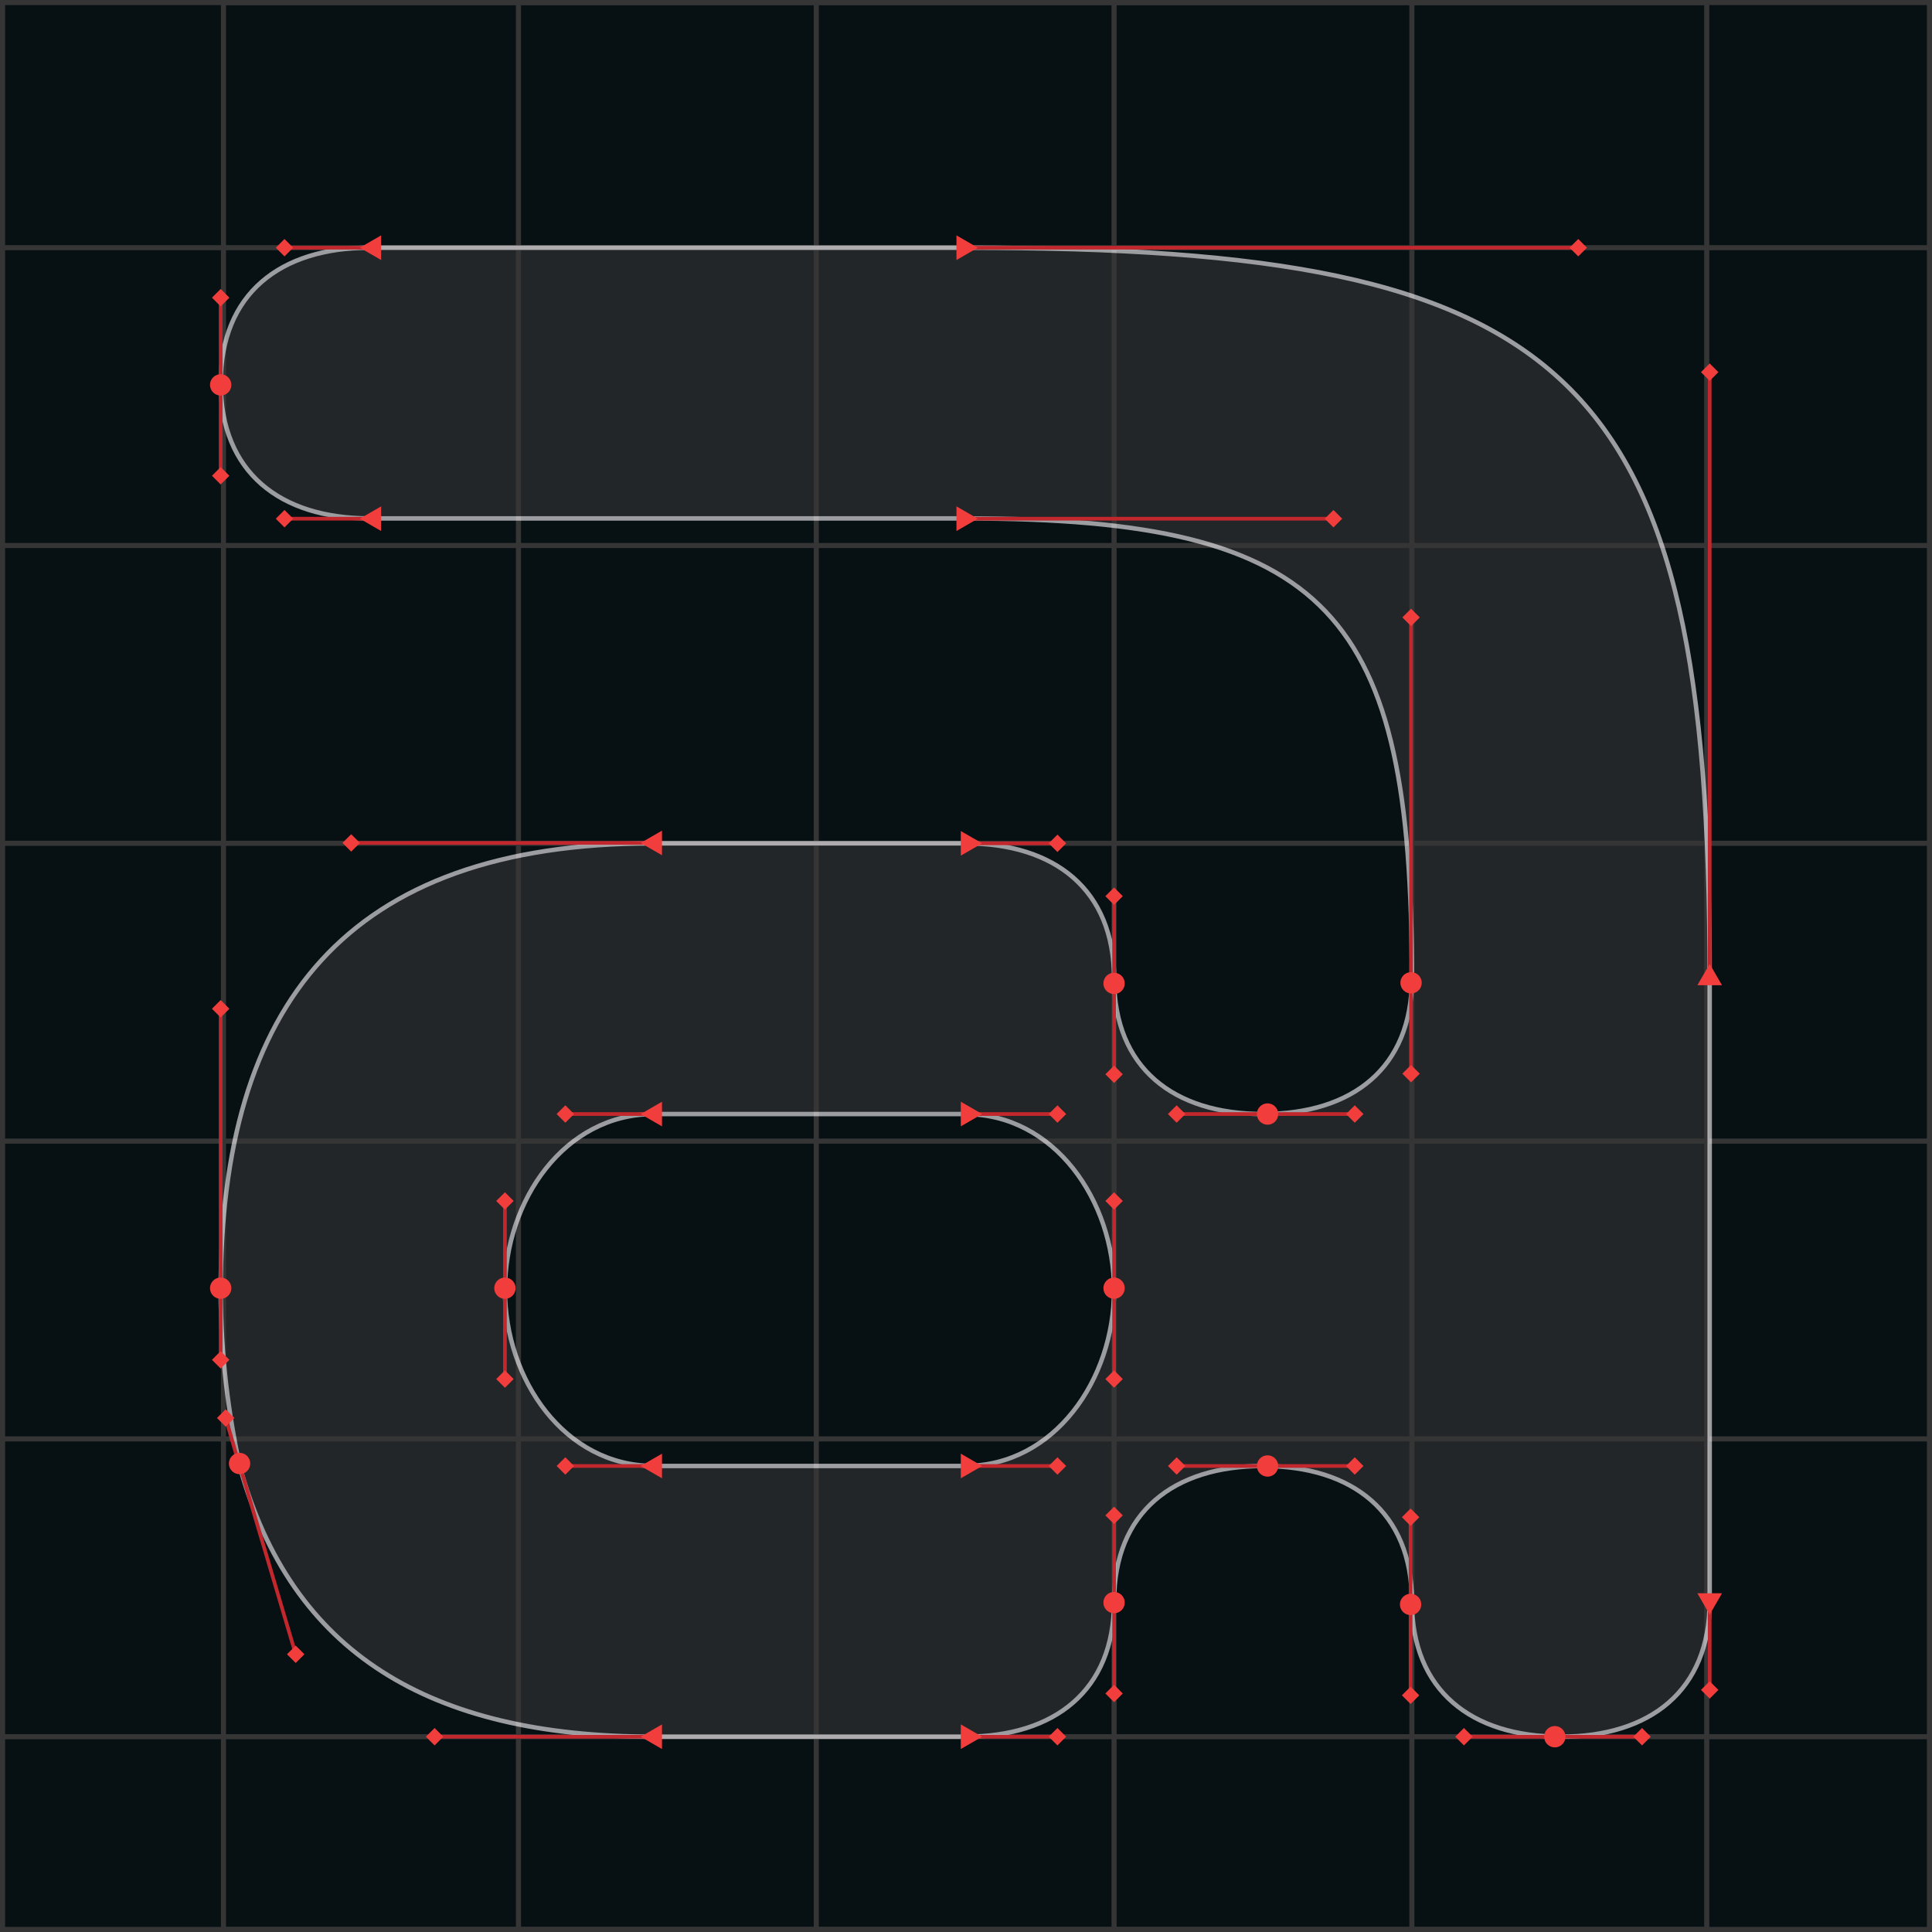 <svg width="2160" height="2160" viewBox="0 0 2160 2160" fill="none" xmlns="http://www.w3.org/2000/svg">
<rect x="0" y="0" width="2160" height="2160" fill="#808080" stroke="none"/>
<g clip-path="url(#clip0_351_3135)">
<rect width="2160" height="2160" fill="#071013"/>
<path d="M249.85 2157.15V2.85H1908.15V2157.15H249.85Z" stroke="#353535" stroke-width="5.7" stroke-miterlimit="10"/>
<path d="M0 1608.72H2160" stroke="#353535" stroke-width="5.7" stroke-miterlimit="10"/>
<path d="M0 1275.77H2160" stroke="#353535" stroke-width="5.7" stroke-miterlimit="10"/>
<path d="M0 942.82H2160" stroke="#353535" stroke-width="5.7" stroke-miterlimit="10"/>
<path d="M0 609.88H2160" stroke="#353535" stroke-width="5.7" stroke-miterlimit="10"/>
<path d="M0 276.93H2160" stroke="#353535" stroke-width="5.7" stroke-miterlimit="10"/>
<path d="M0 1941.67H2160" stroke="#353535" stroke-width="5.7" stroke-miterlimit="10"/>
<path d="M1578.5 2.85V2162.85" stroke="#353535" stroke-width="5.7" stroke-miterlimit="10"/>
<path d="M1245.55 2.85V2162.85" stroke="#353535" stroke-width="5.7" stroke-miterlimit="10"/>
<path d="M912.602 2.85V2162.85" stroke="#353535" stroke-width="5.7" stroke-miterlimit="10"/>
<path d="M579.648 2.85V2162.85" stroke="#353535" stroke-width="5.7" stroke-miterlimit="10"/>
<g opacity="0.6">
<path d="M1079.08 276.93C1760.11 276.93 1911.45 413.14 1911.45 1094.17V1790.33C1911.45 1890.21 1844.86 1941.67 1744.98 1941.67C1645.1 1941.67 1578.51 1890.21 1578.51 1790.33C1578.51 1690.45 1511.92 1638.99 1412.04 1638.99C1312.16 1638.99 1245.57 1690.45 1245.57 1790.33C1245.57 1890.21 1178.98 1941.67 1079.1 1941.67H731.021C479.801 1941.67 325.431 1847.84 267.921 1638.99C255.811 1581.48 246.731 1517.92 246.731 1442.25C246.731 1124.44 385.961 942.83 731.021 942.83H1079.1C1178.98 942.83 1245.57 994.29 1245.57 1094.17C1245.57 1194.05 1312.16 1245.51 1412.04 1245.51C1511.92 1245.51 1578.51 1194.05 1578.51 1094.17C1578.51 685.55 1487.71 579.61 1079.09 579.61H413.181C313.291 579.61 246.711 528.15 246.711 428.27C246.711 328.39 313.301 276.93 413.181 276.93H1079.08ZM730.991 1245.51C631.111 1245.51 564.521 1342.37 564.521 1442.25C564.521 1542.13 631.111 1638.99 730.991 1638.99H1079.07C1178.95 1638.99 1245.54 1542.13 1245.54 1442.25C1245.54 1342.37 1178.95 1245.51 1079.07 1245.51H730.991Z" fill="#353535" stroke="#FFFBFF" stroke-width="5" stroke-miterlimit="10"/>
</g>
<path d="M318.078 276.93H418.298" stroke="#C1272D" stroke-width="4.13" stroke-miterlimit="10"/>
<path d="M402.258 276.93L426.128 290.71V263.15L402.258 276.93Z" fill="#F23D3D"/>
<path d="M318.068 267.186L308.324 276.93L318.068 286.674L327.812 276.93L318.068 267.186Z" fill="#F23D3D"/>
<path d="M318.078 579.91H418.298" stroke="#C1272D" stroke-width="4.13" stroke-miterlimit="10"/>
<path d="M402.258 579.91L426.128 593.69V566.13L402.258 579.91Z" fill="#F23D3D"/>
<path d="M318.068 570.175L308.324 579.919L318.068 589.663L327.812 579.919L318.068 570.175Z" fill="#F23D3D"/>
<path d="M632.059 1245.51H732.279" stroke="#C1272D" stroke-width="4.13" stroke-miterlimit="10"/>
<path d="M716.25 1245.51L740.12 1259.29V1231.72L716.25 1245.51Z" fill="#F23D3D"/>
<path d="M632.056 1235.75L622.312 1245.5L632.056 1255.24L641.8 1245.5L632.056 1235.75Z" fill="#F23D3D"/>
<path d="M632.059 1638.99H732.279" stroke="#C1272D" stroke-width="4.13" stroke-miterlimit="10"/>
<path d="M716.25 1638.99L740.12 1652.77V1625.21L716.25 1638.99Z" fill="#F23D3D"/>
<path d="M632.053 1629.24L622.309 1638.99L632.053 1648.73L641.796 1638.99L632.053 1629.24Z" fill="#F23D3D"/>
<path d="M485.879 1941.67H732.279" stroke="#C1272D" stroke-width="4.13" stroke-miterlimit="10"/>
<path d="M716.25 1941.67L740.12 1955.45V1927.89L716.25 1941.67Z" fill="#F23D3D"/>
<path d="M485.877 1931.93L476.133 1941.67L485.877 1951.41L495.621 1941.67L485.877 1931.93Z" fill="#F23D3D"/>
<path d="M392.648 942.4H732.278" stroke="#C1272D" stroke-width="4.13" stroke-miterlimit="10"/>
<path d="M716.25 942.4L740.12 956.18V928.62L716.25 942.4Z" fill="#F23D3D"/>
<path d="M392.654 932.658L382.91 942.402L392.654 952.146L402.398 942.402L392.654 932.658Z" fill="#F23D3D"/>
<path d="M1182.23 1245.51H1082.01" stroke="#C1272D" stroke-width="4.13" stroke-miterlimit="10"/>
<path d="M1098.04 1245.51L1074.17 1231.72V1259.29L1098.04 1245.51Z" fill="#F23D3D"/>
<path d="M1182.24 1255.26L1191.98 1245.51L1182.24 1235.77L1172.49 1245.51L1182.24 1255.26Z" fill="#F23D3D"/>
<path d="M1182.23 942.85H1082.01" stroke="#C1272D" stroke-width="4.13" stroke-miterlimit="10"/>
<path d="M1098.04 942.85L1074.17 929.07V956.64L1098.04 942.85Z" fill="#F23D3D"/>
<path d="M1182.23 952.601L1191.98 942.857L1182.23 933.113L1172.49 942.857L1182.23 952.601Z" fill="#F23D3D"/>
<path d="M1182.23 1638.99H1082.01" stroke="#C1272D" stroke-width="4.13" stroke-miterlimit="10"/>
<path d="M1098.04 1638.99L1074.17 1625.21V1652.77L1098.04 1638.99Z" fill="#F23D3D"/>
<path d="M1182.22 1648.74L1191.97 1638.99L1182.22 1629.25L1172.48 1638.99L1182.22 1648.74Z" fill="#F23D3D"/>
<path d="M1182.23 1941.67H1082.01" stroke="#C1272D" stroke-width="4.13" stroke-miterlimit="10"/>
<path d="M1098.04 1941.67L1074.17 1927.89V1955.45L1098.04 1941.67Z" fill="#F23D3D"/>
<path d="M1182.23 1951.41L1191.97 1941.66L1182.23 1931.92L1172.48 1941.66L1182.23 1951.41Z" fill="#F23D3D"/>
<path d="M1911.45 1889.36V1789.13" stroke="#C1272D" stroke-width="4.13" stroke-miterlimit="10"/>
<path d="M1911.45 1805.17L1925.23 1781.3H1897.67L1911.45 1805.17Z" fill="#F23D3D"/>
<path d="M1901.7 1889.36L1911.44 1899.1L1921.19 1889.36L1911.44 1879.61L1901.7 1889.36Z" fill="#F23D3D"/>
<path d="M1490.79 579.91H1077.17" stroke="#C1272D" stroke-width="4.13" stroke-miterlimit="10"/>
<path d="M1093.2 579.91L1069.33 566.13V593.69L1093.2 579.91Z" fill="#F23D3D"/>
<path d="M1490.8 589.663L1500.54 579.919L1490.8 570.176L1481.05 579.919L1490.8 589.663Z" fill="#F23D3D"/>
<path d="M1764.5 276.93H1077.17" stroke="#C1272D" stroke-width="4.13" stroke-miterlimit="10"/>
<path d="M1093.2 276.93L1069.33 263.15V290.71L1093.2 276.93Z" fill="#F23D3D"/>
<path d="M1764.51 286.665L1774.25 276.921L1764.51 267.177L1754.77 276.921L1764.51 286.665Z" fill="#F23D3D"/>
<path d="M1911.45 416.08V1093.67" stroke="#C1272D" stroke-width="4.13" stroke-miterlimit="10"/>
<path d="M1911.45 1077.64L1897.67 1101.51H1925.23L1911.45 1077.64Z" fill="#F23D3D"/>
<path d="M1921.19 416.082L1911.45 406.338L1901.7 416.082L1911.45 425.826L1921.19 416.082Z" fill="#F23D3D"/>
<path d="M246.711 332.8V433.02" stroke="#C1272D" stroke-width="4.13" stroke-miterlimit="10"/>
<path d="M256.447 332.805L246.703 323.062L236.959 332.805L246.703 342.549L256.447 332.805Z" fill="#F23D3D"/>
<path d="M246.711 531.9V431.68" stroke="#C1272D" stroke-width="4.13" stroke-miterlimit="10"/>
<path d="M236.955 531.9L246.699 541.644L256.443 531.9L246.699 522.156L236.955 531.9Z" fill="#F23D3D"/>
<path d="M246.71 442.24C253.304 442.24 258.65 436.894 258.65 430.3C258.65 423.706 253.304 418.36 246.71 418.36C240.115 418.36 234.77 423.706 234.77 430.3C234.77 436.894 240.115 442.24 246.71 442.24Z" fill="#F23D3D"/>
<path d="M1577.58 690.27V1101.51" stroke="#C1272D" stroke-width="4.13" stroke-miterlimit="10"/>
<path d="M1587.33 690.272L1577.58 680.528L1567.84 690.272L1577.58 700.016L1587.33 690.272Z" fill="#F23D3D"/>
<path d="M1577.58 1200.39V1100.17" stroke="#C1272D" stroke-width="4.13" stroke-miterlimit="10"/>
<path d="M1567.83 1200.38L1577.57 1210.12L1587.32 1200.38L1577.57 1190.63L1567.83 1200.38Z" fill="#F23D3D"/>
<path d="M1577.58 1110.73C1584.17 1110.73 1589.52 1105.38 1589.52 1098.79C1589.52 1092.2 1584.17 1086.85 1577.58 1086.85C1570.99 1086.85 1565.64 1092.2 1565.64 1098.79C1565.64 1105.38 1570.99 1110.73 1577.58 1110.73Z" fill="#F23D3D"/>
<path d="M1514.62 1245.51H1414.4" stroke="#C1272D" stroke-width="4.13" stroke-miterlimit="10"/>
<path d="M1514.63 1255.25L1524.38 1245.51L1514.63 1235.76L1504.89 1245.51L1514.63 1255.25Z" fill="#F23D3D"/>
<path d="M1315.52 1245.51H1415.74" stroke="#C1272D" stroke-width="4.13" stroke-miterlimit="10"/>
<path d="M1315.51 1235.75L1305.77 1245.5L1315.51 1255.24L1325.26 1245.5L1315.51 1235.75Z" fill="#F23D3D"/>
<path d="M1417.12 1257.45C1423.71 1257.45 1429.06 1252.1 1429.06 1245.51C1429.06 1238.92 1423.71 1233.57 1417.12 1233.57C1410.53 1233.57 1405.18 1238.92 1405.18 1245.51C1405.18 1252.1 1410.53 1257.45 1417.12 1257.45Z" fill="#F23D3D"/>
<path d="M1514.62 1638.99H1414.4" stroke="#C1272D" stroke-width="4.13" stroke-miterlimit="10"/>
<path d="M1514.62 1648.73L1524.36 1638.99L1514.62 1629.24L1504.88 1638.99L1514.62 1648.73Z" fill="#F23D3D"/>
<path d="M1315.52 1638.99H1415.74" stroke="#C1272D" stroke-width="4.13" stroke-miterlimit="10"/>
<path d="M1315.53 1629.24L1305.78 1638.99L1315.53 1648.73L1325.27 1638.99L1315.53 1629.24Z" fill="#F23D3D"/>
<path d="M1417.12 1650.93C1423.71 1650.93 1429.06 1645.58 1429.06 1638.99C1429.06 1632.4 1423.71 1627.05 1417.12 1627.05C1410.53 1627.05 1405.18 1632.4 1405.18 1638.99C1405.18 1645.58 1410.53 1650.93 1417.12 1650.93Z" fill="#F23D3D"/>
<path d="M1835.8 1941.67H1735.58" stroke="#C1272D" stroke-width="4.13" stroke-miterlimit="10"/>
<path d="M1835.8 1951.41L1845.54 1941.67L1835.8 1931.92L1826.05 1941.67L1835.8 1951.41Z" fill="#F23D3D"/>
<path d="M1636.7 1941.67H1736.92" stroke="#C1272D" stroke-width="4.13" stroke-miterlimit="10"/>
<path d="M1636.7 1931.92L1626.96 1941.67L1636.7 1951.41L1646.44 1941.67L1636.7 1931.92Z" fill="#F23D3D"/>
<path d="M1738.3 1953.61C1744.89 1953.61 1750.24 1948.26 1750.24 1941.67C1750.24 1935.08 1744.89 1929.73 1738.3 1929.73C1731.71 1929.73 1726.36 1935.08 1726.36 1941.67C1726.36 1948.26 1731.71 1953.61 1738.3 1953.61Z" fill="#F23D3D"/>
<path d="M1245.55 1342.7V1442.92" stroke="#C1272D" stroke-width="4.13" stroke-miterlimit="10"/>
<path d="M1255.29 1342.7L1245.54 1332.96L1235.8 1342.7L1245.54 1352.44L1255.29 1342.7Z" fill="#F23D3D"/>
<path d="M1245.55 1541.8V1441.58" stroke="#C1272D" stroke-width="4.13" stroke-miterlimit="10"/>
<path d="M1235.81 1541.8L1245.55 1551.54L1255.29 1541.8L1245.55 1532.05L1235.81 1541.8Z" fill="#F23D3D"/>
<path d="M1245.55 1452.14C1252.14 1452.14 1257.49 1446.79 1257.49 1440.2C1257.49 1433.61 1252.14 1428.26 1245.55 1428.26C1238.96 1428.26 1233.61 1433.61 1233.61 1440.2C1233.61 1446.79 1238.96 1452.14 1245.55 1452.14Z" fill="#F23D3D"/>
<path d="M1245.55 1001.96V1102.18" stroke="#C1272D" stroke-width="4.13" stroke-miterlimit="10"/>
<path d="M1255.29 1001.96L1245.54 992.216L1235.8 1001.96L1245.54 1011.7L1255.29 1001.96Z" fill="#F23D3D"/>
<path d="M1245.55 1201.06V1100.84" stroke="#C1272D" stroke-width="4.13" stroke-miterlimit="10"/>
<path d="M1235.81 1201.06L1245.55 1210.8L1255.29 1201.06L1245.55 1191.31L1235.81 1201.06Z" fill="#F23D3D"/>
<path d="M1245.55 1111.4C1252.14 1111.4 1257.49 1106.05 1257.49 1099.46C1257.49 1092.87 1252.14 1087.52 1245.55 1087.52C1238.96 1087.52 1233.61 1092.87 1233.61 1099.46C1233.61 1106.05 1238.96 1111.4 1245.55 1111.4Z" fill="#F23D3D"/>
<path d="M564.52 1342.7V1442.92" stroke="#C1272D" stroke-width="4.13" stroke-miterlimit="10"/>
<path d="M574.256 1342.7L564.512 1332.95L554.768 1342.7L564.512 1352.44L574.256 1342.7Z" fill="#F23D3D"/>
<path d="M564.52 1541.8V1441.58" stroke="#C1272D" stroke-width="4.13" stroke-miterlimit="10"/>
<path d="M554.776 1541.8L564.52 1551.54L574.263 1541.8L564.519 1532.05L554.776 1541.8Z" fill="#F23D3D"/>
<path d="M564.518 1452.14C571.112 1452.14 576.458 1446.79 576.458 1440.2C576.458 1433.61 571.112 1428.26 564.518 1428.26C557.924 1428.26 552.578 1433.61 552.578 1440.2C552.578 1446.79 557.924 1452.14 564.518 1452.14Z" fill="#F23D3D"/>
<path d="M246.711 1127.81V1442.92" stroke="#C1272D" stroke-width="4.13" stroke-miterlimit="10"/>
<path d="M256.451 1127.81L246.707 1118.07L236.963 1127.81L246.707 1137.56L256.451 1127.81Z" fill="#F23D3D"/>
<path d="M246.711 1520.31V1441.58" stroke="#C1272D" stroke-width="4.13" stroke-miterlimit="10"/>
<path d="M236.955 1520.31L246.699 1530.05L256.443 1520.31L246.699 1510.56L236.955 1520.31Z" fill="#F23D3D"/>
<path d="M246.71 1452.14C253.304 1452.14 258.65 1446.79 258.65 1440.2C258.65 1433.61 253.304 1428.26 246.71 1428.26C240.115 1428.26 234.77 1433.61 234.77 1440.2C234.77 1446.79 240.115 1452.14 246.71 1452.14Z" fill="#F23D3D"/>
<path d="M252.328 1585.32L267.828 1638.96" stroke="#C1272D" stroke-width="4.13" stroke-miterlimit="10"/>
<path d="M262.076 1585.31L252.332 1575.57L242.588 1585.31L252.332 1595.06L262.076 1585.31Z" fill="#F23D3D"/>
<path d="M330.608 1849.5L267.828 1637.62" stroke="#C1272D" stroke-width="4.13" stroke-miterlimit="10"/>
<path d="M320.862 1849.5L330.605 1859.24L340.349 1849.5L330.605 1839.76L320.862 1849.5Z" fill="#F23D3D"/>
<path d="M267.831 1648.18C274.425 1648.18 279.771 1642.83 279.771 1636.24C279.771 1629.65 274.425 1624.3 267.831 1624.3C261.236 1624.3 255.891 1629.65 255.891 1636.24C255.891 1642.83 261.236 1648.18 267.831 1648.18Z" fill="#F23D3D"/>
<path d="M1577.06 1696.27V1796.5" stroke="#C1272D" stroke-width="4.13" stroke-miterlimit="10"/>
<path d="M1586.81 1696.27L1577.07 1686.53L1567.32 1696.27L1577.07 1706.02L1586.81 1696.27Z" fill="#F23D3D"/>
<path d="M1577.06 1895.38V1795.15" stroke="#C1272D" stroke-width="4.13" stroke-miterlimit="10"/>
<path d="M1567.31 1895.38L1577.06 1905.12L1586.8 1895.38L1577.06 1885.64L1567.31 1895.38Z" fill="#F23D3D"/>
<path d="M1577.06 1805.72C1583.66 1805.72 1589 1800.37 1589 1793.78C1589 1787.19 1583.66 1781.84 1577.06 1781.84C1570.47 1781.84 1565.12 1787.19 1565.12 1793.78C1565.12 1800.37 1570.47 1805.72 1577.06 1805.72Z" fill="#F23D3D"/>
<path d="M1245.55 1694.23V1794.45" stroke="#C1272D" stroke-width="4.13" stroke-miterlimit="10"/>
<path d="M1255.29 1694.23L1245.55 1684.48L1235.8 1694.23L1245.55 1703.97L1255.29 1694.23Z" fill="#F23D3D"/>
<path d="M1245.55 1893.33V1793.11" stroke="#C1272D" stroke-width="4.13" stroke-miterlimit="10"/>
<path d="M1235.81 1893.33L1245.55 1903.07L1255.29 1893.33L1245.55 1883.58L1235.81 1893.33Z" fill="#F23D3D"/>
<path d="M1245.55 1803.67C1252.14 1803.67 1257.49 1798.32 1257.49 1791.73C1257.49 1785.14 1252.14 1779.79 1245.55 1779.79C1238.96 1779.79 1233.61 1785.14 1233.61 1791.73C1233.61 1798.32 1238.96 1803.67 1245.55 1803.67Z" fill="#F23D3D"/>
<path d="M2.85 2157.15V2.85H2157.15V2157.15H2.85Z" stroke="#353535" stroke-width="5.7" stroke-miterlimit="10"/>
</g>
<defs>
<clipPath id="clip0_351_3135">
<rect width="2160" height="2160" fill="white"/>
</clipPath>
</defs>
</svg>
